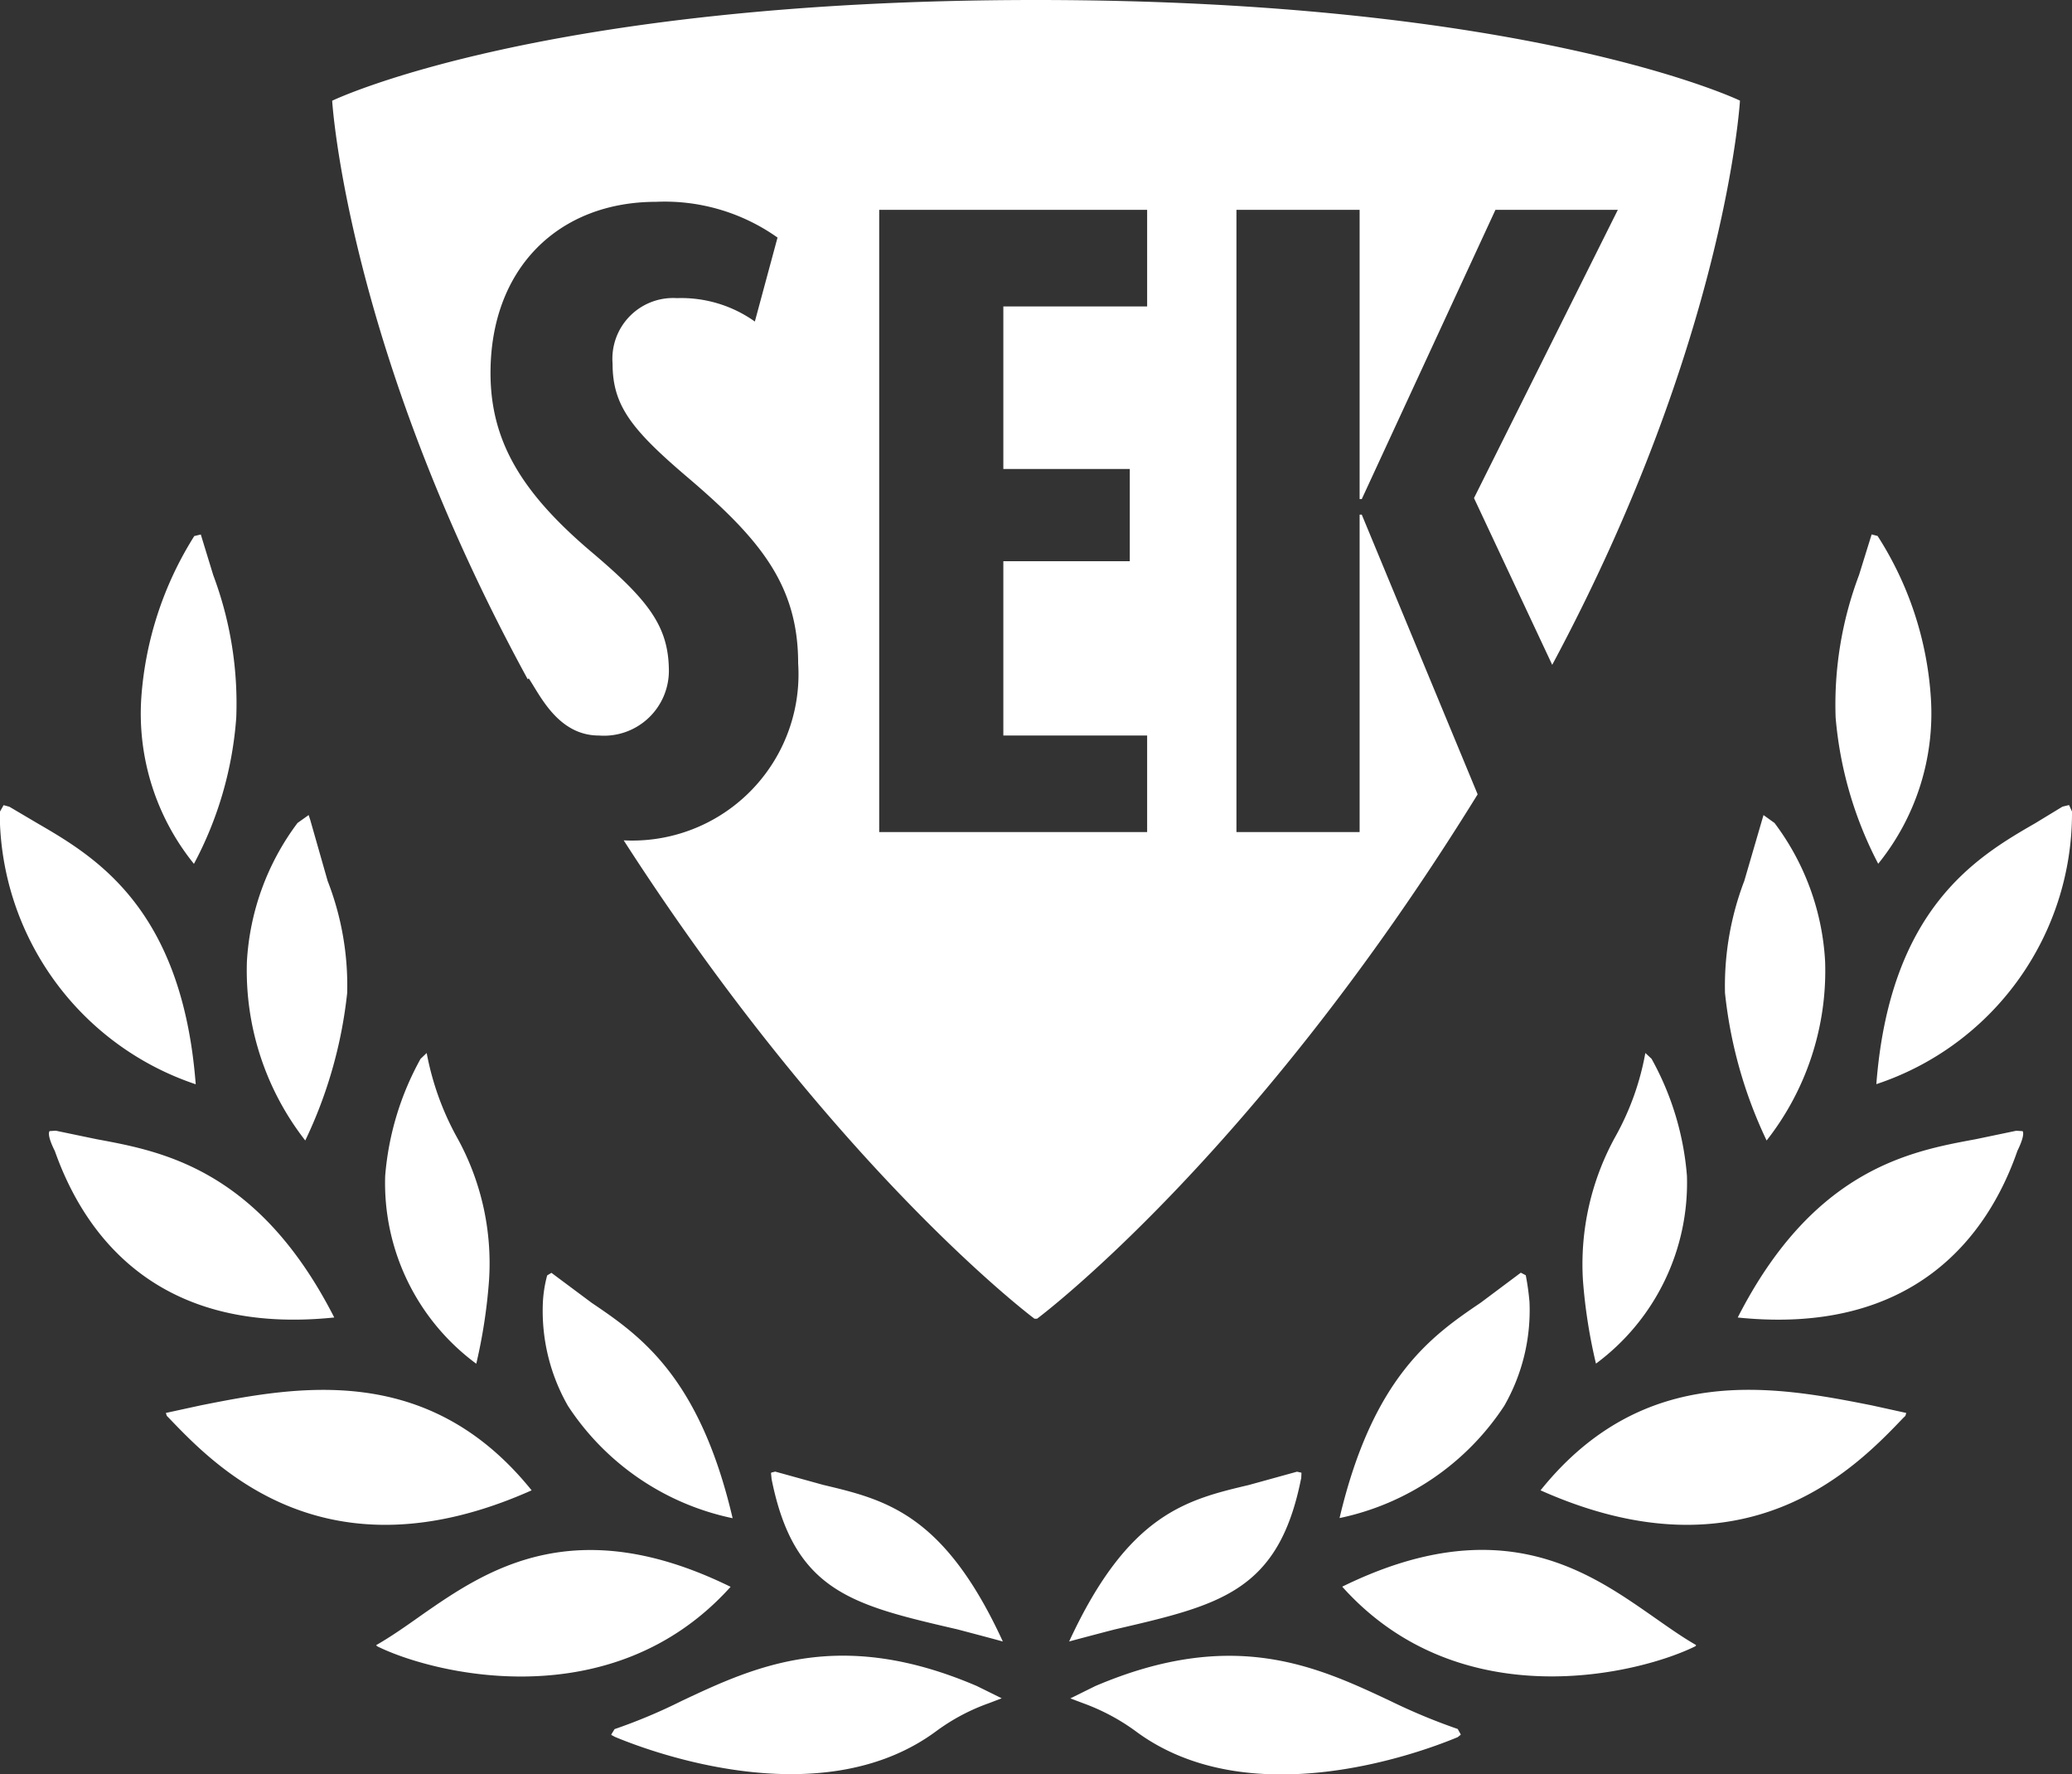<svg xmlns="http://www.w3.org/2000/svg" width="70.835" height="60.643" viewBox="0 0 70.835 60.643">
  <rect x="0" y="0" width="70.835" height="60.643" fill="#333333" stroke="none"/>
  <g id="Grupo_1052" data-name="Grupo 1052" transform="translate(0 0)">
    <path id="Trazado_630" data-name="Trazado 630" d="M42.641,64.54c-3.55-.825-5.535-1.288-6.3-5.131V59.4l-.018-.177.007-.029.137-.034,1.64.454c2.126.506,4.129.978,6.141,5.353-.469-.13-1.6-.427-1.6-.427M24.551,44.852a9.617,9.617,0,0,0,1.01,2.838,8.86,8.86,0,0,1,1.121,4.939,18.265,18.265,0,0,1-.436,2.844,7.67,7.67,0,0,1-3.114-6.42,9.877,9.877,0,0,1,1.209-4Zm4.265,7.514,1.377,1.026c1.66,1.121,3.687,2.527,4.817,7.361a8.9,8.9,0,0,1-5.628-3.837,6.538,6.538,0,0,1-.858-3.554,4.363,4.363,0,0,1,.146-.908ZM22.823,65.092c.472-.269.976-.617,1.578-1.045,2.181-1.517,5.2-3.57,10.54-.949-4.077,4.529-10.221,2.96-12.085,2.031Zm-7.086-7.766-.07-.071-.033-.1,1.195-.26c3.273-.65,7.762-1.5,11.31,2.905C21.094,62.941,17.342,59,15.737,57.326Zm-3.9-9.13-.01-.017c-.276-.558-.171-.649-.168-.658l.213-.013,1.393.29c2.187.406,5.526.994,8.126,6.094C15.406,54.51,12.876,51.141,11.838,48.2ZM16.829,27.13l.425,1.389a12.484,12.484,0,0,1,.787,4.868,12.518,12.518,0,0,1-1.447,5,8.166,8.166,0,0,1-1.8-5.669,11.927,11.927,0,0,1,1.812-5.535Zm3.687,9.589.055.169.593,2.08a9.85,9.85,0,0,1,.669,3.831A15.472,15.472,0,0,1,20.4,47.843a9.442,9.442,0,0,1-1.995-6.115,8.708,8.708,0,0,1,1.73-4.738ZM9.964,36.6l.123-.219.2.055.96.567c1.988,1.153,4.947,2.911,5.408,8.918a9.811,9.811,0,0,1-6.7-9.281Zm20.9,31.561v-.019l.11-.18A18.641,18.641,0,0,0,33.264,67c2.533-1.193,5.4-2.523,10.094-.512l.851.42-.436.167a6.921,6.921,0,0,0-1.785.944c-3.768,2.806-9.369.889-11,.209Zm15.649-3.191c2.02-4.375,4.018-4.848,6.148-5.353l1.643-.454.152.034,0,.029-.008.177-.007.01c-.769,3.842-2.767,4.306-6.321,5.131C48.122,64.54,46.989,64.837,46.513,64.967ZM66.425,45.049a9.823,9.823,0,0,1,1.21,4,7.686,7.686,0,0,1-3.11,6.42,18.149,18.149,0,0,1-.445-2.844A9.015,9.015,0,0,1,65.2,47.69a9.187,9.187,0,0,0,1.013-2.838Zm-4.3,7.4a8.514,8.514,0,0,1,.127.908,6.566,6.566,0,0,1-.862,3.554,8.91,8.91,0,0,1-5.631,3.837c1.14-4.834,3.169-6.24,4.825-7.361l1.372-1.026Zm5.809,12.675c-1.858.929-8.027,2.5-12.084-2.031,5.333-2.62,8.344-.567,10.523.949.612.428,1.1.776,1.574,1.045ZM62.63,59.8c3.542-4.41,8.033-3.556,11.319-2.905l1.183.26-.029.1-.074.071C73.428,59,69.67,62.941,62.63,59.8Zm6.741-5.906c2.6-5.1,5.941-5.688,8.131-6.094l1.39-.29.22.013c0,.009.1.1-.172.658l-.008.017C77.911,51.141,75.361,54.51,69.371,53.893Zm4.782-26.714a11.6,11.6,0,0,1,1.821,5.535,8.167,8.167,0,0,1-1.8,5.669,13.187,13.187,0,0,1-1.456-5,12.535,12.535,0,0,1,.8-4.868l.431-1.389ZM70.629,36.99a8.645,8.645,0,0,1,1.73,4.738,9.392,9.392,0,0,1-2,6.115A15.435,15.435,0,0,1,68.936,42.8a10.069,10.069,0,0,1,.66-3.831l.607-2.08.05-.169Zm10.17-.354a9.759,9.759,0,0,1-6.689,9.281c.464-6.007,3.43-7.766,5.431-8.918l.932-.567.225-.055.1.219Zm-21,31.6c-1.628.68-7.247,2.6-11.018-.209A7.2,7.2,0,0,0,47,67.079l-.444-.167.849-.42c4.711-2.011,7.566-.68,10.1.512a20.359,20.359,0,0,0,2.294.953l.1.18v.019ZM56.445,26.45V37.3H52.234V16.033h4.211V25.92h.073l4.57-9.886h4.184l-4.917,9.851,2.674,5.7C68.971,20.5,69.448,12.3,69.448,12.3S62.32,8.861,45.376,8.861h0c-16.944,0-24.056,3.443-24.056,3.443s.5,8.445,6.686,19.775l.033-.032c.383.563,1,1.954,2.4,1.954a2.221,2.221,0,0,0,2.392-2.189c0-1.57-.719-2.46-2.729-4.155-2.309-1.978-3.369-3.723-3.369-6.048,0-3.583,2.33-5.85,5.663-5.85a6.666,6.666,0,0,1,4.149,1.222l-.775,2.87a4.34,4.34,0,0,0-2.664-.8,2.076,2.076,0,0,0-2.2,2.237c0,1.439.642,2.257,2.619,3.935,2.418,2.066,3.725,3.638,3.725,6.307a5.685,5.685,0,0,1-5.964,6.054C38.577,48.9,45.33,53.935,45.33,53.935h.087S52.8,48.446,60.48,36.011L56.518,26.45Zm-7.264-7.115H44.265V24.89h4.323v3.154H44.265V34h4.916v3.3h-9.16V16.033h9.16Z" transform="translate(-9.964 -8.861)" fill="#fff"/>
  </g>
</svg>

